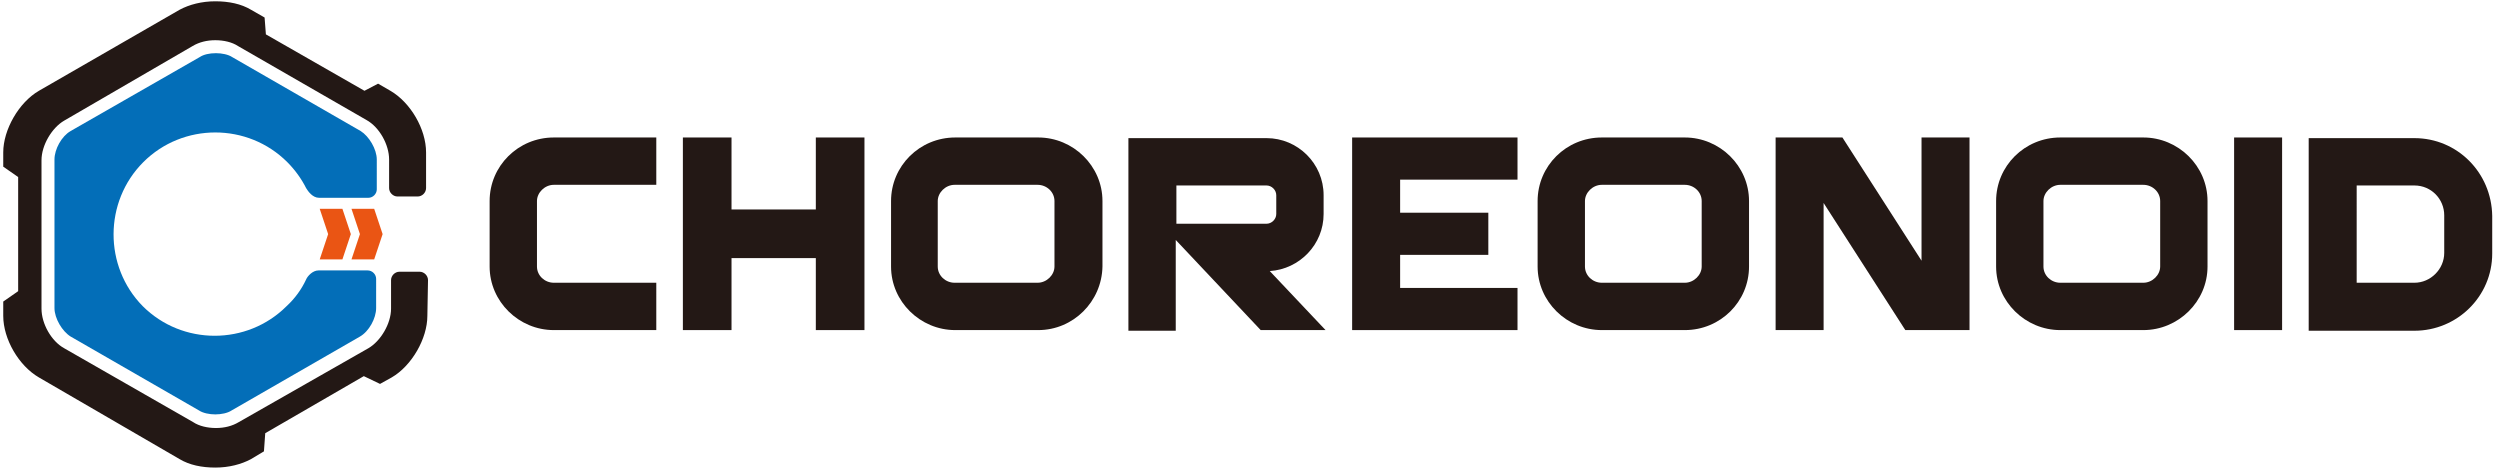 <?xml version="1.0" encoding="utf-8"?>
<!-- Generator: Adobe Illustrator 22.0.1, SVG Export Plug-In . SVG Version: 6.00 Build 0)  -->
<svg version="1.1" id="レイヤー_1" xmlns="http://www.w3.org/2000/svg" xmlns:xlink="http://www.w3.org/1999/xlink" x="0px"
	 y="0px" viewBox="0 0 385.5 72.3" style="enable-background:new 0 0 385.5 72.3;" xml:space="preserve">
<style type="text/css">
	.st0{fill:#231815;}
	.st1{fill:#036EB8;}
	.st2{fill:#EA5514;}
</style>
<g>
	<g>
		<polygon class="st0" points="125.8,21.2 125.8,32.3 112.8,32.3 112.8,21.2 105.3,21.2 105.3,50.9 112.8,50.9 112.8,39.8 
			125.8,39.8 125.8,50.9 133.3,50.9 133.3,21.2 		"/>
		<polygon class="st0" points="234,27.7 234,21.2 208.5,21.2 208.5,50.9 234,50.9 234,44.4 215.9,44.4 215.9,39.3 229.5,39.3 
			229.5,32.8 215.9,32.8 215.9,27.7 		"/>
		<path class="st0" d="M351.9,21.2v29.7h-7.4V21.2H351.9z"/>
		<polygon class="st0" points="296.3,21.2 296.3,40.2 284.1,21.2 281.2,21.2 274.8,21.2 273.8,21.2 273.8,50.9 281.2,50.9 
			281.2,31.3 293.8,50.9 296.3,50.9 303.1,50.9 303.7,50.9 303.7,21.2 		"/>
		<path class="st0" d="M101.2,50.9H85.4c-5.4,0-9.9-4.4-9.9-9.8V31c0-5.4,4.4-9.8,9.9-9.8h15.8v7.3H85.4c-1.4,0-2.6,1.2-2.6,2.5
			v10.1c0,1.4,1.2,2.5,2.6,2.5h15.8V50.9z"/>
		<path class="st0" d="M160.1,50.9h-12.8c-5.4,0-9.9-4.4-9.9-9.8V31c0-5.4,4.4-9.8,9.9-9.8h12.8c5.4,0,9.9,4.4,9.9,9.8v10.1
			C169.9,46.5,165.5,50.9,160.1,50.9z M147.2,28.5c-1.4,0-2.6,1.2-2.6,2.5v10.1c0,1.4,1.2,2.5,2.6,2.5h12.8c1.4,0,2.6-1.2,2.6-2.5
			V31c0-1.4-1.2-2.5-2.6-2.5H147.2z"/>
		<path class="st0" d="M259.8,50.9H247c-5.4,0-9.9-4.4-9.9-9.8V31c0-5.4,4.4-9.8,9.9-9.8h12.8c5.4,0,9.9,4.4,9.9,9.8v10.1
			C269.7,46.5,265.3,50.9,259.8,50.9z M247,28.5c-1.4,0-2.6,1.2-2.6,2.5v10.1c0,1.4,1.2,2.5,2.6,2.5h12.8c1.4,0,2.6-1.2,2.6-2.5V31
			c0-1.4-1.2-2.5-2.6-2.5H247z"/>
		<path class="st0" d="M330.5,50.9h-12.8c-5.4,0-9.9-4.4-9.9-9.8V31c0-5.4,4.4-9.8,9.9-9.8h12.8c5.4,0,9.9,4.4,9.9,9.8v10.1
			C340.4,46.5,335.9,50.9,330.5,50.9z M317.7,28.5c-1.4,0-2.6,1.2-2.6,2.5v10.1c0,1.4,1.2,2.5,2.6,2.5h12.8c1.4,0,2.6-1.2,2.6-2.5
			V31c0-1.4-1.2-2.5-2.6-2.5H317.7z"/>
		<path class="st0" d="M204.4,50.9l-8.6-9.1c4.6-0.3,8.3-4.1,8.3-8.8v-2.9c0-4.9-4-8.8-8.8-8.8H174v29.7h7.3V37l13.1,13.9H204.4z
			 M181.4,34.5v-5.9h13.9c0.8,0,1.5,0.7,1.5,1.5V33c0,0.8-0.7,1.5-1.5,1.5H181.4z"/>
		<path class="st0" d="M372.3,21.3l-16.3,0v29.7l16.3,0c6.6,0,12-5.3,12-11.9v-5.8C384.2,26.6,378.9,21.3,372.3,21.3z M376.9,39
			c0,2.5-2.1,4.6-4.6,4.6h-8.9V28.6h8.9c2.6,0,4.6,2.1,4.6,4.6V39z"/>
	</g>
	<g>
		<path class="st0" d="M66,43.2c0-0.7-0.6-1.3-1.3-1.3h-3.1c-0.7,0-1.3,0.6-1.3,1.3v4.4c0,2.3-1.6,5-3.5,6.1L36.8,65.1
			c-1,0.6-2.2,0.9-3.5,0.9c-1.3,0-2.6-0.3-3.5-0.9L9.9,53.7c-2-1.1-3.5-3.8-3.5-6.1V24.7c0-2.3,1.6-5,3.5-6.1L29.7,7.1
			c1-0.6,2.2-0.9,3.5-0.9c1.3,0,2.6,0.3,3.5,0.9l19.8,11.4c2,1.1,3.5,3.8,3.5,6.1V29c0,0.7,0.6,1.3,1.3,1.3h3.1
			c0.7,0,1.3-0.6,1.3-1.3l0-5.5c0-3.6-2.4-7.7-5.5-9.5l-1.9-1.1L56.2,14L41,5.3l-0.2-2.6l-2.1-1.2c-1.5-0.9-3.4-1.3-5.5-1.3
			s-4,0.5-5.5,1.3L6,14c-3.1,1.8-5.5,6-5.5,9.5v2.2l2.3,1.6v17.6l-2.3,1.6v2.2c0,3.6,2.4,7.7,5.5,9.5l21.7,12.6
			c1.5,0.9,3.4,1.3,5.5,1.3s4-0.5,5.5-1.3l2-1.2l0.2-2.8L56.1,58l2.5,1.2l1.8-1c3.1-1.8,5.5-6,5.5-9.5L66,43.2z"/>
		<path class="st1" d="M58.1,24.6c0-1.6-1.2-3.6-2.5-4.4L35.8,8.8c-0.6-0.4-1.6-0.6-2.5-0.6c-1,0-1.9,0.2-2.5,0.6L10.9,20.2
			c-1.4,0.8-2.5,2.8-2.5,4.4v22.9c0,1.6,1.2,3.6,2.5,4.4l19.8,11.4c0.6,0.4,1.6,0.6,2.5,0.6s1.9-0.2,2.5-0.6l19.8-11.4
			c1.4-0.8,2.5-2.8,2.5-4.4V43c0-0.7-0.6-1.3-1.3-1.3c0,0-6.6,0-7.6,0c-0.9,0-1.7,0.9-1.9,1.4c-0.7,1.5-1.7,2.9-3,4.1
			c-6.1,6.1-16.1,6.1-22.2,0C16,41.1,16,31.1,22.1,25c6.1-6.1,16.1-6.1,22.2,0c1.2,1.2,2.2,2.6,2.9,4c0.3,0.5,1,1.5,2,1.5
			c0.7,0,7.6,0,7.6,0c0.7,0,1.3-0.6,1.3-1.3V24.6z"/>
		<g>
			<polygon class="st2" points="57.7,32.2 54.2,32.2 55.5,36.1 54.2,40 57.7,40 59,36.1 			"/>
			<polygon class="st2" points="52.8,32.2 49.3,32.2 50.6,36.1 49.3,40 52.8,40 54.1,36.1 			"/>
		</g>
	</g>
</g>
</svg>

